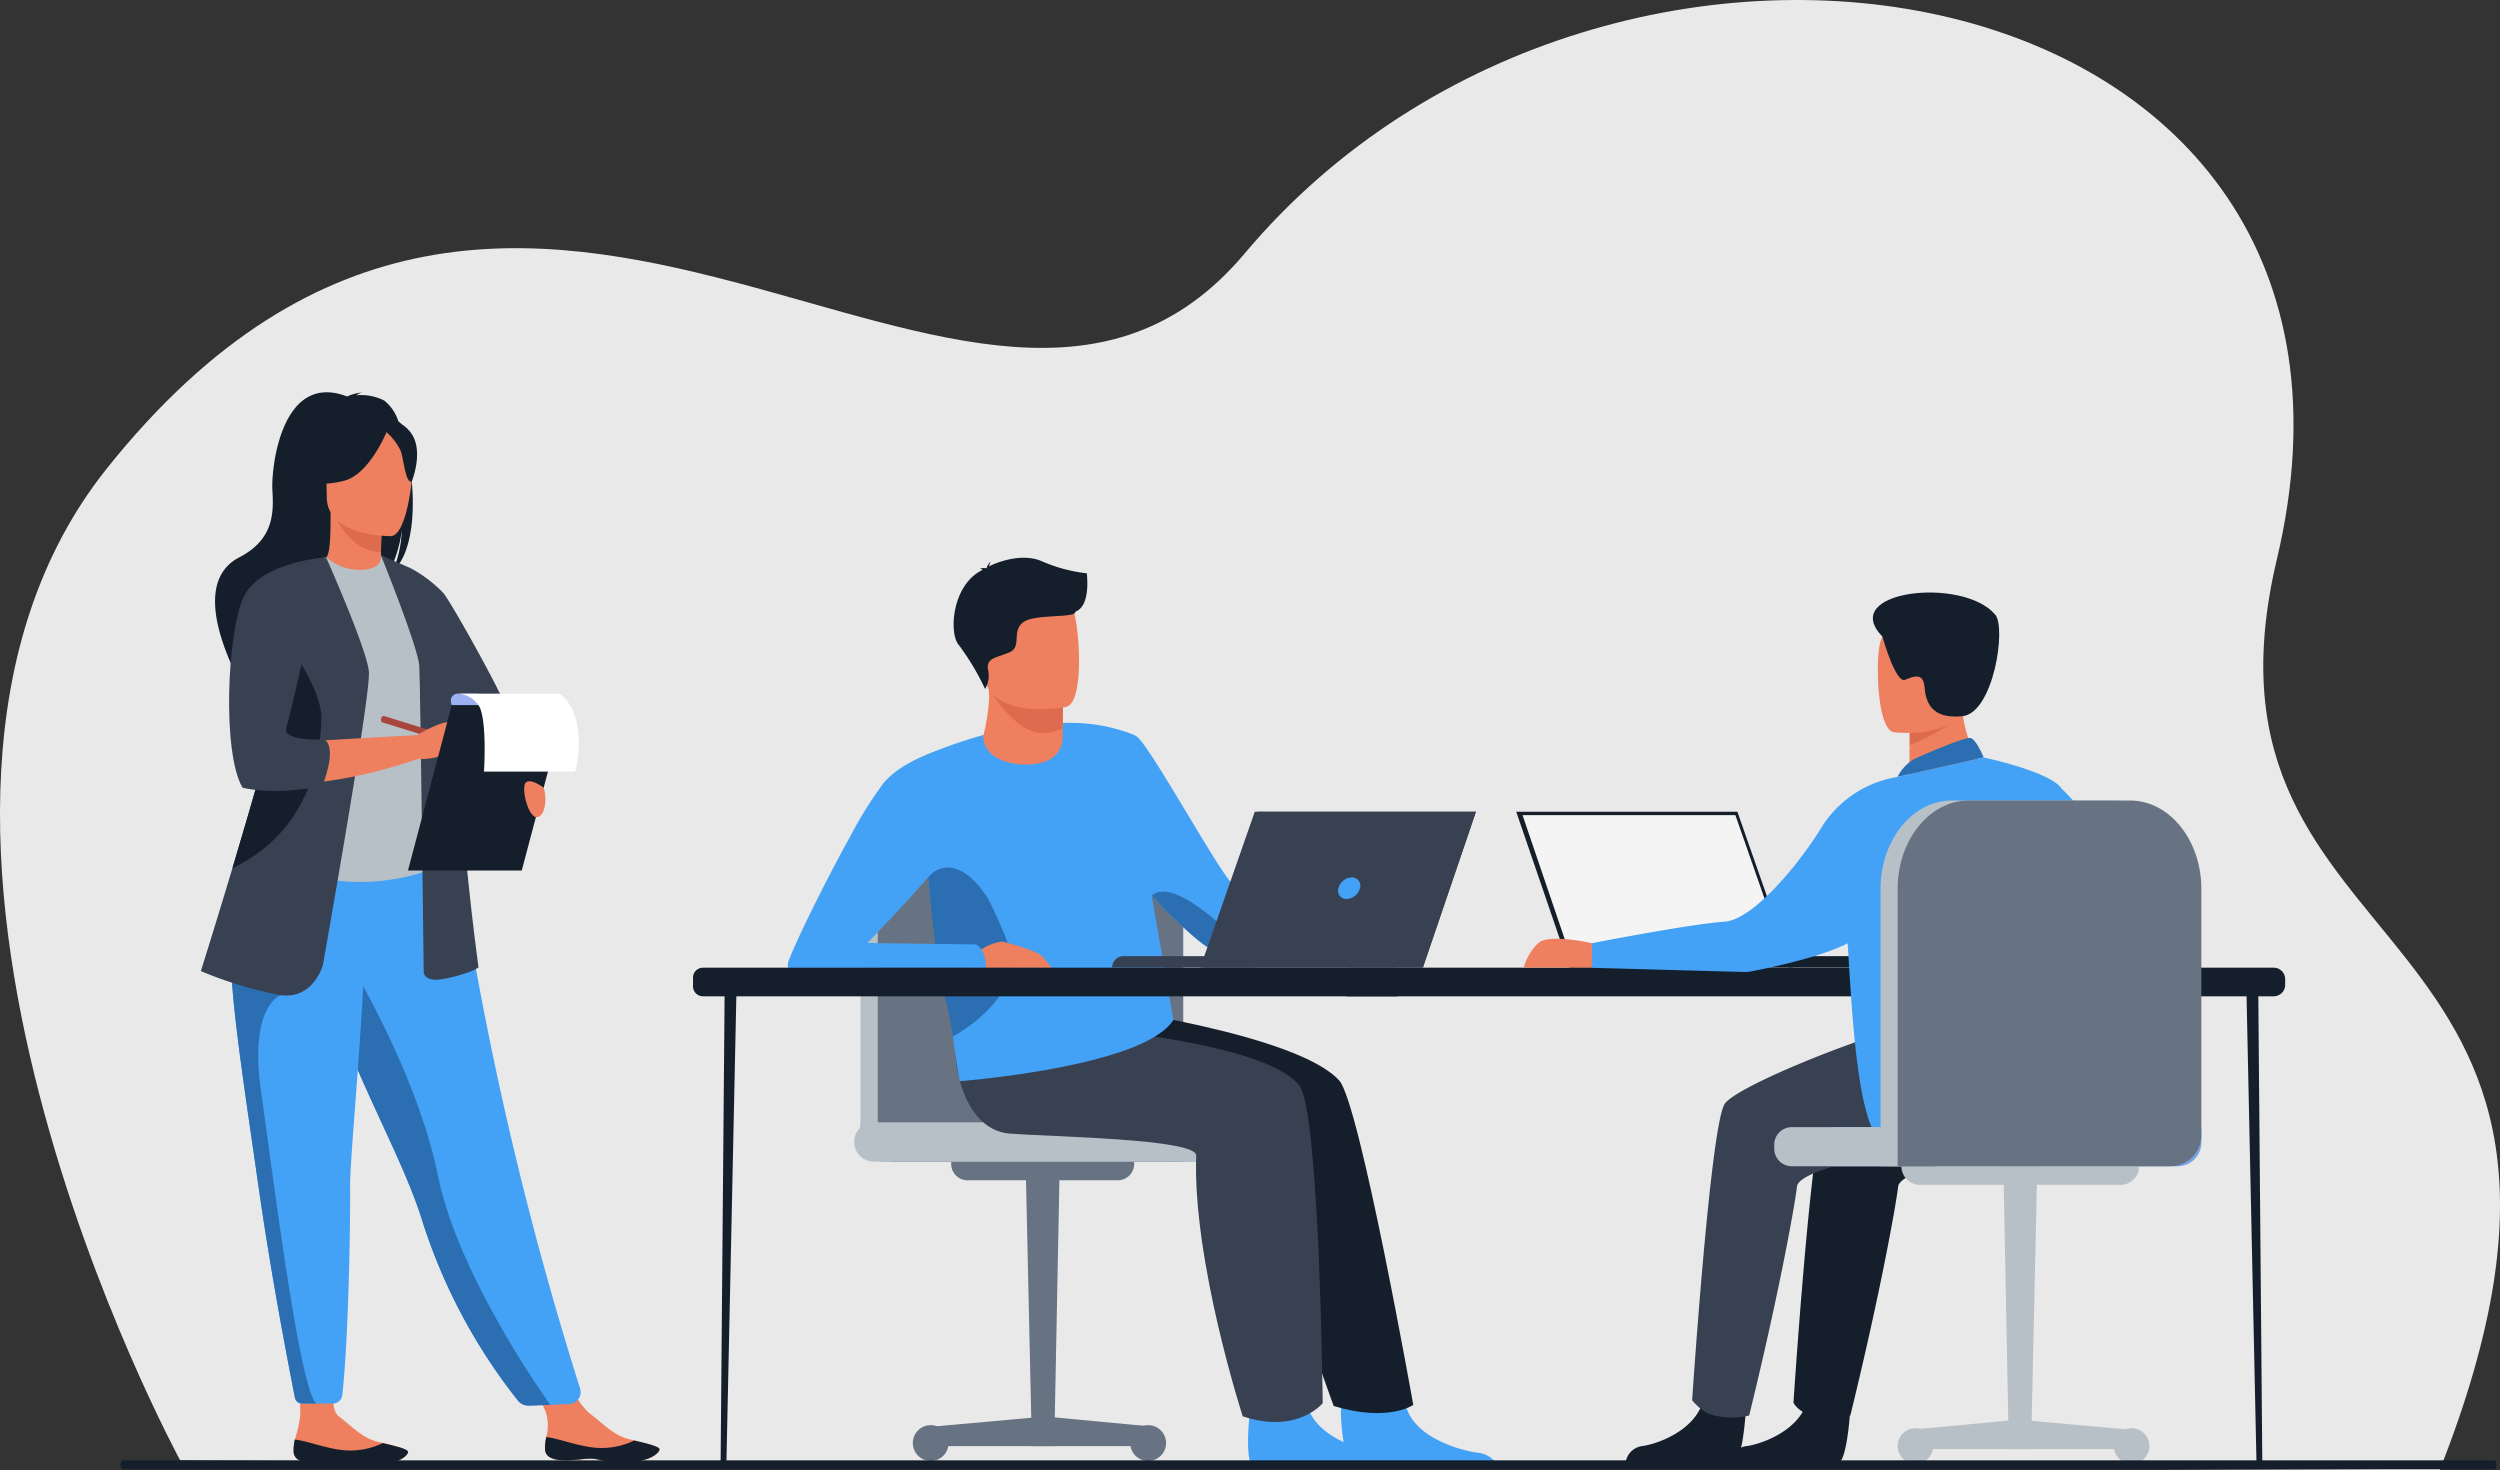 <svg id="Grupo_81121" data-name="Grupo 81121" xmlns="http://www.w3.org/2000/svg" xmlns:xlink="http://www.w3.org/1999/xlink" width="295" height="173.49" viewBox="0 0 295 173.49">
  <rect x="0" y="0" width="295" height="173.49" fill="#333333" stroke="none"/>
  <defs>
    <clipPath id="clip-path">
      <rect id="Rectángulo_34137" data-name="Rectángulo 34137" width="295" height="173.49" fill="none"/>
    </clipPath>
  </defs>
  <g id="Grupo_81120" data-name="Grupo 81120" clip-path="url(#clip-path)">
    <path id="Trazado_114310" data-name="Trazado 114310" d="M21.263,172.322s-41.381-75.984-8.688-117C62.386-7.166,115.307,67.465,146.891,29.887,190.11-21.535,285.463-4.74,268.675,65.976c-11.774,49.6,45.87,40.042,19.2,107.515Z" transform="translate(0 0)" fill="#e9e9e9"/>
    <path id="Trazado_114311" data-name="Trazado 114311" d="M627.123,765.5h-40.9a2.813,2.813,0,0,1-2.813-2.813v-1.829h43.715Z" transform="translate(-481.864 -628.426)" fill="#77a4e5"/>
    <path id="Trazado_114312" data-name="Trazado 114312" d="M698.684,821.1h-2.638l-.74-33.572h4.03Z" transform="translate(-574.285 -650.454)" fill="#677282"/>
    <path id="Trazado_114313" data-name="Trazado 114313" d="M658.833,963.816H633.175V961.5l13.078-1.179,12.581,1.179Z" transform="translate(-522.969 -793.173)" fill="#677282"/>
    <path id="Trazado_114314" data-name="Trazado 114314" d="M618.853,968.306a2.111,2.111,0,1,1,2.111,2.111,2.11,2.11,0,0,1-2.111-2.111" transform="translate(-511.14 -798.026)" fill="#677282"/>
    <path id="Trazado_114315" data-name="Trazado 114315" d="M766.273,968.306a2.111,2.111,0,1,1,2.11,2.111,2.11,2.11,0,0,1-2.11-2.111" transform="translate(-632.901 -798.026)" fill="#677282"/>
    <path id="Trazado_114316" data-name="Trazado 114316" d="M664.528,789.727H646.792a1.926,1.926,0,0,1-1.926-1.926v-.276h21.589v.276a1.926,1.926,0,0,1-1.926,1.926" transform="translate(-532.625 -650.453)" fill="#677282"/>
    <path id="Trazado_114317" data-name="Trazado 114317" d="M587.072,581.518a3.663,3.663,0,0,1-3.663-3.663V548.6c0-5.793,3.787-10.489,8.459-10.489H611c4.672,0,8.46,4.7,8.46,10.489v32.923Z" transform="translate(-481.865 -444.447)" fill="#b8c0c7"/>
    <path id="Trazado_114318" data-name="Trazado 114318" d="M597.093,581.518a2.008,2.008,0,0,1-2.008-2.008V548.6c0-5.793,3.787-10.489,8.459-10.489h19.13c4.672,0,8.46,4.7,8.46,10.489v32.923Z" transform="translate(-491.509 -444.447)" fill="#677282"/>
    <path id="Trazado_114319" data-name="Trazado 114319" d="M628.256,765.5h-46.8a2.321,2.321,0,0,1,0-4.642h46.8a2.321,2.321,0,1,1,0,4.642" transform="translate(-478.337 -628.426)" fill="#b8c0c7"/>
    <path id="Trazado_114320" data-name="Trazado 114320" d="M927.728,950.428H910.306c-.838-1.023-1.308-5.832-1.181-7.064.026-.248.339-1.4.339-1.4s6.433-2.714,7.25.93c.025.114.055.226.088.336,1.03,3.408,5.648,4.957,8.314,5.388a3.02,3.02,0,0,1,2.611,1.811" transform="translate(-750.872 -777.209)" fill="#43a1f6"/>
    <path id="Trazado_114321" data-name="Trazado 114321" d="M690.138,682.764c.629,0,23.851,3.247,28.683,8.678,2.414,2.713,8.725,38.265,8.725,38.265s-2.935,2.082-9.385.13c0,0-8.514-23-8.164-29.505.1-1.8-20.643-2.55-24.314-3.413s-8.227-2.979-6.25-6.511,10.7-7.643,10.7-7.643" transform="translate(-560.781 -563.927)" fill="#151f2c"/>
    <path id="Trazado_114322" data-name="Trazado 114322" d="M864.108,952.933H846.685c-.838-1.023-.529-4.8-.4-6.028.026-.248.044-.393.044-.393s5.949-4.759,6.767-1.115c.025.114.055.226.088.336,1.03,3.408,5.647,4.957,8.314,5.388a3.02,3.02,0,0,1,2.612,1.811" transform="translate(-698.852 -779.714)" fill="#43a1f6"/>
    <path id="Trazado_114323" data-name="Trazado 114323" d="M655.006,679.906c.629,0,28.363,1.378,33.2,7.359,2.414,2.988,2.773,37.5,2.773,37.5s-2.987,3.7-9.437,1.553c0,0-5.927-18.31-5.492-30.778.069-1.981-17.263-2.209-22.024-2.587-6.038-.48-7.564-10.614-5.587-14.505s6.571,1.459,6.571,1.459" transform="translate(-534.9 -559.19)" fill="#384152"/>
    <path id="Trazado_114324" data-name="Trazado 114324" d="M655.87,525.082c-3.477,5.553-25.192,7.227-25.192,7.227-.366-.888-2.017-15.2-2.3-16.191a48.048,48.048,0,0,1-1.455-7.86l-.011-.1a91.673,91.673,0,0,1-.435-11.748c.039-1.547.1-2.5.1-2.546h0l.159-.065c1.314-.551,2.574-1.026,3.782-1.438l.01,0c1.015-.346,1.993-.645,2.933-.9a42.868,42.868,0,0,1,4.613-1.006,33.75,33.75,0,0,1,4.555-.42c.061,0,.121,0,.183,0q.538-.009,1.043,0a19.8,19.8,0,0,1,6.79,1.2c.159.063.3.121.409.174l.045.019c.129.058.229.106.3.141a.152.152,0,0,1,.027.015c.034.018.066.036.1.055l1.787,18.777Z" transform="translate(-517.412 -404.73)" fill="#43a1f6"/>
    <path id="Trazado_114325" data-name="Trazado 114325" d="M769.349,518.19c-2.483,1.152-17.247,2.12-18.666,1.711-.727-.21-3.771-2.891-6.834-6.19l0,0c-2.9-3.12-5.82-6.792-6.806-9.435a16.171,16.171,0,0,1-.284-10.252s3.767-.016,5.3.912,10.317,17.1,11.491,17.529,15.084,1.224,16.677,1.98c0,0,1.6,2.6-.879,3.747" transform="translate(-607.946 -408.036)" fill="#43a1f6"/>
    <path id="Trazado_114326" data-name="Trazado 114326" d="M676.007,468.8l0,.914s.254,2.859-3.267,3.282-6.19-1.106-6.1-3.312a25.876,25.876,0,0,0,.682-4.3,9.935,9.935,0,0,0-.128-1.712l6.823-.147,2.01.325Z" transform="translate(-550.606 -382.853)" fill="#ee805f"/>
    <path id="Trazado_114327" data-name="Trazado 114327" d="M678.666,464.553l-.018,4.946a5.77,5.77,0,0,1-2.459.547c-3.136,0-6.257-5.041-6.356-5.671Z" transform="translate(-553.247 -383.548)" fill="#de6b4d"/>
    <path id="Trazado_114328" data-name="Trazado 114328" d="M671.244,410.789s-8.735,1.779-9.759-3.678-2.841-8.9,2.693-10.269,7.011.512,7.8,2.25,1.516,11.094-.73,11.7" transform="translate(-545.423 -327.382)" fill="#ee805f"/>
    <path id="Trazado_114329" data-name="Trazado 114329" d="M662.224,379.968a18.313,18.313,0,0,1-5.313-1.429c-2.334-1.011-5.276.111-6.23.616a1.424,1.424,0,0,1,.232-.575,1.282,1.282,0,0,0-.491.73c-.044.033-.064.055-.053.063a1.642,1.642,0,0,0-.8.053s.219-.032.3.109a.133.133,0,0,0,.035.039c-3.636,1.764-3.963,7.515-2.79,8.844a29.19,29.19,0,0,1,3.106,5.2,3.091,3.091,0,0,0,.356-2.261c-.258-1.408.959-1.41,2.494-2.053s.252-2.434,1.6-3.525,6.275-.458,6.21-1.29c1.829-.67,1.35-4.334,1.349-4.521" transform="translate(-533.98 -312.316)" fill="#151f2c"/>
    <path id="Trazado_114330" data-name="Trazado 114330" d="M632.071,608.047c-.418-2.827-1.415-6.417-1.882-9.47-.388-2.54-.761-6.627-1.053-9.294,0-.034-.008-.069-.011-.1.019.009.05.06.07.035.965-1.172,3.6-2.454,6.787,2.214.636.93,3.241,6.647,3.148,7.82-.424,5.342-7.059,8.8-7.059,8.8" transform="translate(-519.624 -485.754)" fill="#2b6eb2"/>
    <path id="Trazado_114331" data-name="Trazado 114331" d="M657.878,641.407a2.651,2.651,0,0,1,.336-1.613s.409-.265.951-.574a5.542,5.542,0,0,1,2.417-.92c.09.016.211.043.355.078,1.189.285,3.961,1.139,4.379,1.639.345.411.815.935,1.139,1.39Z" transform="translate(-543.352 -527.194)" fill="#ee805f"/>
    <path id="Trazado_114332" data-name="Trazado 114332" d="M557.525,532.369H534.181a1.415,1.415,0,0,1,.018-.785c.7-1.759,2.055-4.654,3.62-7.761,1.151-2.285,2.413-4.686,3.6-6.832a48.222,48.222,0,0,1,4.059-6.5,10.541,10.541,0,0,1,2.512-2.035,17.678,17.678,0,0,1,2.343-1.17h0c.053-.023.106-.044.159-.065a20.651,20.651,0,0,1,2.914-.948s.018.738.019,1.872c.005,3.29-.121,9.921-1.171,11.539a21.639,21.639,0,0,1-1.519,1.931l-.059.068c-.369.432-.778.9-1.207,1.376-2.437,2.729-5.522,5.935-5.9,6.325l-.039.04h.045l6.546.091,2.008.027,4.163.058a1.576,1.576,0,0,1,.683.58,4.215,4.215,0,0,1,.545,2.186" transform="translate(-441.167 -418.156)" fill="#43a1f6"/>
    <path id="Trazado_114333" data-name="Trazado 114333" d="M806.312,609.406c-2.483,1.152-17.247,2.12-18.666,1.711-.727-.21-3.771-2.891-6.834-6.19.151.02,1.552-2.314,7.938,3.272,0,0,1.672.744,6.224.328s10.4-.57,11.338.879" transform="translate(-644.909 -499.252)" fill="#2b6eb2"/>
    <path id="Trazado_114334" data-name="Trazado 114334" d="M358.139,936.814c.1,1.4,2.082,1.418,4.328,1.157s1.649.308,4.793.352,4.229-1,4.381-1.445c.136-.4-1.379-.734-3-1.129-.2-.049-.408-.1-.613-.152-1.827-.465-3.037-1.832-4.6-3.026-1.481-1.131-3.39-5.224-3.39-5.224l-4.3-.194s1.809,3.669,2.488,5.251a5.18,5.18,0,0,1,.056,2.951,5.5,5.5,0,0,0-.149,1.459" transform="translate(-293.825 -765.779)" fill="#ee805f"/>
    <path id="Trazado_114335" data-name="Trazado 114335" d="M373.795,976.891c2.246-.261,1.649.308,4.793.352s4.229-1,4.381-1.445c.136-.4-1.379-.734-3-1.129l-.019.03a8.813,8.813,0,0,1-4.614.826c-2.111-.211-4.264-1.093-5.721-1.25a5.5,5.5,0,0,0-.149,1.459c.1,1.4,2.082,1.418,4.328,1.157" transform="translate(-305.153 -804.7)" fill="#151f2c"/>
    <path id="Trazado_114336" data-name="Trazado 114336" d="M199.01,924.85c.1,1.4,2.081,1.42,4.327,1.162s1.648.31,4.793.357,4.229-.991,4.382-1.44c.136-.4-1.378-.736-3-1.132-.2-.049-.408-.1-.613-.153-1.827-.466-3.035-1.835-4.6-3.03-1.48-1.133,0-7.837,0-7.837l-4.725-.46s.227,5.645.223,8.212a14.449,14.449,0,0,1-.642,2.864,5.5,5.5,0,0,0-.15,1.459" transform="translate(-164.365 -753.525)" fill="#ee805f"/>
    <path id="Trazado_114337" data-name="Trazado 114337" d="M203.337,978.568c2.246-.258,1.648.309,4.793.357s4.23-.991,4.382-1.441c.136-.4-1.378-.736-3-1.132l-.019.03a8.812,8.812,0,0,1-4.615.822c-2.111-.214-4.263-1.1-5.719-1.256a5.5,5.5,0,0,0-.15,1.459c.1,1.4,2.081,1.42,4.327,1.162" transform="translate(-164.365 -806.081)" fill="#151f2c"/>
    <path id="Trazado_114338" data-name="Trazado 114338" d="M168.828,275.1c.813-3.345-.366-4.9-1.429-5.733a5.071,5.071,0,0,0-1.669-2.453,6.026,6.026,0,0,0-3.261-.624,1.525,1.525,0,0,1,.688-.326,5.058,5.058,0,0,0-1.8.471c-7.764-2.992-8.984,8.44-8.821,11.1s.14,5.784-3.9,7.876c-7.707,3.993,2.561,19.039,2.561,19.039-.2-2.146,9.707-13.472,14.873-16.864a14.934,14.934,0,0,0,1.738-5.38,14.122,14.122,0,0,1-1.057,4.867c2.355-2.167,2.7-7.371,2.08-11.968" transform="translate(-120.393 -219.649)" fill="#151f2c"/>
    <path id="Trazado_114339" data-name="Trazado 114339" d="M225.94,354.947c.026.012-2.495,1.32-4.39.8-1.783-.486-2.948-2.8-2.924-2.8.755-.15.973-1.188.957-5.647l.341.067,5.74,1.137s-.131,1.807-.135,3.508c0,1.429.083,2.784.41,2.937" transform="translate(-180.573 -286.85)" fill="#ee805f"/>
    <path id="Trazado_114340" data-name="Trazado 114340" d="M231.827,348.821s-.131,1.807-.135,3.508c-3.212-.09-4.91-3.021-5.606-4.645Z" transform="translate(-186.736 -287.169)" fill="#de6b4d"/>
    <path id="Trazado_114341" data-name="Trazado 114341" d="M236.373,637.659a1.409,1.409,0,0,1-1.276,1.835l-2.243.1-2.373.073a1.905,1.905,0,0,1-1.536-.7,66.712,66.712,0,0,1-11.26-21.319q-.149-.473-.315-.958c-2.336-6.81-7.177-15.358-9.729-23.095-.406-1.232-.771-2.392-1.1-3.49-.1-.352-.207-.7-.3-1.037a82.058,82.058,0,0,1-2.927-15.406l18.424.147a405.845,405.845,0,0,0,14.636,63.846" transform="translate(-167.926 -473.817)" fill="#43a1f6"/>
    <path id="Trazado_114342" data-name="Trazado 114342" d="M197.713,400.386c-.046,8.767,1.286,12.529,1.286,12.529a24.758,24.758,0,0,1-17.264,1.057c-.11-.035-2.575-14.485-2.34-15.792a27.8,27.8,0,0,0,.228-7.345,58.952,58.952,0,0,0-2.273-11.535,59.857,59.857,0,0,0,7.606-2.6,5.941,5.941,0,0,0,4.1,1.522c1.867-.041,2.473-.841,2.376-1.714,1.99,1.107,3.578,2.154,3.578,2.154,1.691,2.938,5.122,5.791,5.37,10.3.061,1.108-2.668,11.179-2.669,11.425" transform="translate(-146.481 -310.977)" fill="#b8c0c7"/>
    <path id="Trazado_114343" data-name="Trazado 114343" d="M173.934,447c-.806,1.14-2.35,8.068-6.191,8.939,1.98-4.938,3.482-7.1,3.717-8.621a37.449,37.449,0,0,0,.228-8.532c1.286-2.254,2.246-3.8,2.246-3.8.1-.364,2.043-6.371,2.666-1A24.811,24.811,0,0,1,173.934,447" transform="translate(-138.547 -356.617)" fill="#5f9aa8"/>
    <path id="Trazado_114344" data-name="Trazado 114344" d="M278.333,385.179a15.676,15.676,0,0,1,3.885,2.947c1.152,1.464,7.9,13.59,7.9,14.8s-6.849.421-6.849.421Z" transform="translate(-229.888 -318.137)" fill="#384152"/>
    <path id="Trazado_114345" data-name="Trazado 114345" d="M228.736,302.617s-7.6.125-7.605-4.609-.99-7.906,3.863-8.187,5.8,1.525,6.183,3.1-.464,9.536-2.44,9.69" transform="translate(-182.572 -239.353)" fill="#ee805f"/>
    <path id="Trazado_114346" data-name="Trazado 114346" d="M216.859,284.727s-2.081,5.554-5.275,6.375-4.579-.034-4.579-.034a9.042,9.042,0,0,0,2.958-5.343s5.326-3.642,6.9-1" transform="translate(-170.976 -234.375)" fill="#151f2c"/>
    <path id="Trazado_114347" data-name="Trazado 114347" d="M260.652,287.586a6.712,6.712,0,0,1,1.933,2.445c.379,1.206.549,3.687,1.273,3.6,0,0,1.568-3.775-.194-5.911-1.868-2.264-3.011-.138-3.011-.138" transform="translate(-215.285 -236.783)" fill="#151f2c"/>
    <path id="Trazado_114348" data-name="Trazado 114348" d="M258.271,376.51s4.4,10.863,4.526,13.061.517,35.95.517,35.95-.259,1.552,2.716.905,3.75-1.293,3.75-1.293-2.845-20.82-2.069-28.062-5.949-19.053-5.949-19.053Z" transform="translate(-213.318 -310.977)" fill="#384152"/>
    <path id="Trazado_114349" data-name="Trazado 114349" d="M246.741,702.935l-2.576.079a1.489,1.489,0,0,1-1.195-.539,66.491,66.491,0,0,1-11.4-21.487q-.149-.473-.316-.958c-2.335-6.81-7.177-15.358-9.729-23.095-.406-1.232-.771-2.392-1.1-3.49-.1-.352-.207-.7-.3-1.037l2.713-2.059s8.146,13.19,10.667,25.6c2.191,10.782,10.963,23.757,13.234,26.983" transform="translate(-181.812 -537.153)" fill="#2b6eb2"/>
    <path id="Trazado_114350" data-name="Trazado 114350" d="M170.383,660.5c.044,5.71-.227,18.439-.922,24.661a1.124,1.124,0,0,1-1.118,1h-1.922c-.81,0-1.416-.006-1.819-.012a.74.74,0,0,1-.713-.6c-1.911-9.728-3.28-17.81-4.281-24.793-.838-5.845-1.583-10.856-2.156-15.17-.577-4.341-.978-7.976-1.121-11.047-.022-.484-.039-.954-.048-1.411s-.011-.905-.008-1.338l15.919-1.552c-.2,10.577-1.836,26.752-1.81,30.26" transform="translate(-129.073 -520.541)" fill="#43a1f6"/>
    <path id="Trazado_114351" data-name="Trazado 114351" d="M166.693,706.565c-.728,0-1.291,0-1.69-.01a.9.9,0,0,1-.867-.724c-1.9-9.672-3.259-17.714-4.257-24.667-.838-5.845-1.583-10.856-2.156-15.17-.577-4.341-.978-7.976-1.121-11.047l5.841,3.436s-3.728,1.315-2.306,11.273,4.575,35.5,6.555,36.911" transform="translate(-129.345 -540.951)" fill="#2b6eb2"/>
    <path id="Trazado_114352" data-name="Trazado 114352" d="M150.577,425.925s-1.121,4.051-5,3.534a46.758,46.758,0,0,1-9.4-2.845s1.658-5.239,3.719-12.121c2.5-8.332,5.585-19.073,7.041-25.848a41.9,41.9,0,0,0,.791-4.619l3.219-6.245s4.8,10.771,5.058,13.486-5.431,34.657-5.431,34.657" transform="translate(-112.477 -312.028)" fill="#384152"/>
    <path id="Trazado_114353" data-name="Trazado 114353" d="M168.054,448.512c-.173,4.4-1.208,12.932-10.432,17.5-.025.012-.049.025-.074.035,2.5-8.332,5.585-19.073,7.041-25.848,1.694,2.532,3.559,5.892,3.464,8.313" transform="translate(-130.126 -363.581)" fill="#151f2c"/>
    <path id="Trazado_114354" data-name="Trazado 114354" d="M164.462,390.864l4.248-13.082a65.519,65.519,0,0,0-8.058,2.954s-1.683,2.17-2.725,7.177c0,0-1.1,12.02,1.357,16.417,0,0,7.759,1.552,20.173-2.716v-2.845s-13.578.711-16.359,1.035Z" transform="translate(-130.236 -312.028)" fill="#ee805f"/>
    <path id="Trazado_114355" data-name="Trazado 114355" d="M166.754,377.782s-7.875.555-9.771,4.779-2.5,18.277-.086,22.415c0,0,3.324.946,9.2-.152l.217-.041s1.875-4.591.194-5.5c0,0-4.957.259-4.44-1.379s4.685-20.125,4.685-20.125" transform="translate(-128.28 -312.028)" fill="#384152"/>
    <path id="Trazado_114356" data-name="Trazado 114356" d="M271.535,489.384l-.232.745-12.921-4.02a.5.5,0,0,1-.087-.457.365.365,0,0,1,.319-.289Z" transform="translate(-213.318 -400.885)" fill="#a9453d"/>
    <path id="Trazado_114357" data-name="Trazado 114357" d="M334.312,509.163l-.935-.7-.232.745Z" transform="translate(-275.161 -419.96)" fill="#a9453d"/>
    <path id="Trazado_114358" data-name="Trazado 114358" d="M277.093,490.972s2.931-1.805,4.161-1.528,4.364,2.548,2.856,3.039-2.728-.024-3.308.333-1.008,1.01-3.709,1,0-2.845,0-2.845" transform="translate(-227.872 -404.231)" fill="#ee805f"/>
    <path id="Trazado_114359" data-name="Trazado 114359" d="M276.6,497.524l13.427.005,5.168-19.522-13.426,0Z" transform="translate(-228.461 -394.804)" fill="#151f2c"/>
    <path id="Trazado_114360" data-name="Trazado 114360" d="M306.342,470.271s-1.028.168-.581,1.345h4.584l-1.467-1.345Z" transform="translate(-252.45 -388.419)" fill="#9db0f4"/>
    <path id="Trazado_114361" data-name="Trazado 114361" d="M309.632,470.271a3.107,3.107,0,0,1,2.727,1.631c.859,1.993.492,7.562.492,7.562h10.772s1.7-6.544-1.855-9.193Z" transform="translate(-255.74 -388.419)" fill="#fff"/>
    <path id="Trazado_114362" data-name="Trazado 114362" d="M357.63,530.4s-1.622-1.215-2.123-.514.386,4.274,1.446,4.01,1.073-2.769.677-3.5" transform="translate(-293.511 -437.48)" fill="#ee805f"/>
    <path id="Trazado_114363" data-name="Trazado 114363" d="M488.893,724.273h-.03c-.177,0-.32-.393-.316-.872l.478-55.97,1.409-.444-1.2,56.418c-.01.487-.16.867-.34.867" transform="translate(-403.514 -550.897)" fill="#151f2c"/>
    <path id="Trazado_114364" data-name="Trazado 114364" d="M471,659.427h81.785a1.176,1.176,0,0,0,1.175-1.175v-1.026a1.175,1.175,0,0,0-1.175-1.175H471a1.175,1.175,0,0,0-1.175,1.175v1.026A1.175,1.175,0,0,0,471,659.427" transform="translate(-388.049 -541.863)" fill="#151f2c"/>
    <path id="Trazado_114365" data-name="Trazado 114365" d="M1524.433,724.273h.03c.177,0,.319-.393.315-.872l-.478-55.97-1.41-.444,1.2,56.418c.01.487.16.867.341.867" transform="translate(-1257.827 -550.897)" fill="#151f2c"/>
    <path id="Trazado_114366" data-name="Trazado 114366" d="M907.715,659.427H1016.9a1.356,1.356,0,0,0,1.355-1.356v-.666a1.356,1.356,0,0,0-1.355-1.356H907.715a1.356,1.356,0,0,0-1.356,1.356v.666a1.356,1.356,0,0,0,1.356,1.356" transform="translate(-748.605 -541.863)" fill="#151f2c"/>
    <path id="Trazado_114367" data-name="Trazado 114367" d="M770.869,649.553H753.99a1.346,1.346,0,0,1,1.345-1.346h15.534Z" transform="translate(-622.756 -535.385)" fill="#384152"/>
    <path id="Trazado_114368" data-name="Trazado 114368" d="M846.277,550.318,840.018,568.7H813.753l6.429-18.383Z" transform="translate(-672.117 -454.534)" fill="#384152"/>
    <path id="Trazado_114369" data-name="Trazado 114369" d="M848.1,550.318l-6.2,18.213-.057.17H815.958l6.429-18.383Z" transform="translate(-673.938 -454.534)" fill="#384152"/>
    <path id="Trazado_114370" data-name="Trazado 114370" d="M909.765,596.118a1.7,1.7,0,0,1-1.565,1.272.979.979,0,0,1-.978-1.272,1.7,1.7,0,0,1,1.565-1.272.979.979,0,0,1,.978,1.272" transform="translate(-749.289 -491.311)" fill="#43a1f6"/>
    <path id="Trazado_114371" data-name="Trazado 114371" d="M1027.932,550.318l6.3,18.4,26.224-.02-6.429-18.383Z" transform="translate(-849.017 -454.534)" fill="#151f2c"/>
    <path id="Trazado_114372" data-name="Trazado 114372" d="M1032.223,552.639l6.057,17.813.056.166h25.281l-6.28-17.979Z" transform="translate(-852.562 -456.451)" fill="#f4f4f4"/>
    <path id="Trazado_114373" data-name="Trazado 114373" d="M1062.344,649.571l36.626-.02a1.346,1.346,0,0,0-1.345-1.346h-35.657Z" transform="translate(-877.129 -535.384)" fill="#151f2c"/>
    <path id="Trazado_114374" data-name="Trazado 114374" d="M1186.945,949.984s-.37,5.759-1.484,5.839c-.148.011-5.651,0-5.651,0l-7.025-.056a2.279,2.279,0,0,1,2.1-2.046c2.054-.354,5.495-1.789,6.744-4.5,1.315-2.852,5.312.765,5.312.765" transform="translate(-968.658 -783.1)" fill="#151f2c"/>
    <path id="Trazado_114375" data-name="Trazado 114375" d="M1242.662,686.678c.268.226,7.423,7.978,6.839,13.933a3.435,3.435,0,0,1-3.436,3.064h-8.715s-8.893,1.589-9.105,3.511-2.032,12.281-5.638,27c0,0-2.657.915-4.269.261-2.132-.864-2.441-1.781-2.441-1.781s2.15-32.964,3.847-35.284,19.179-9.217,24.84-9.9-1.921-.8-1.921-.8" transform="translate(-1004.267 -567.16)" fill="#151f2c"/>
    <path id="Trazado_114376" data-name="Trazado 114376" d="M1041.052,636.958s-5.057-1.176-6.35,0a6.374,6.374,0,0,0-1.705,2.881h8.056Z" transform="translate(-853.2 -525.662)" fill="#ee805f"/>
    <path id="Trazado_114377" data-name="Trazado 114377" d="M1116.206,949.984s-.37,5.759-1.484,5.839c-.148.011-5.651,0-5.651,0l-7.025-.056a2.279,2.279,0,0,1,2.1-2.046c2.054-.354,5.494-1.789,6.744-4.5,1.315-2.852,5.312.765,5.312.765" transform="translate(-910.232 -783.1)" fill="#151f2c"/>
    <path id="Trazado_114378" data-name="Trazado 114378" d="M1192.508,686.678a47.884,47.884,0,0,1,2.786,9.07,6.529,6.529,0,0,1-6.376,7.926h-20.274s-8.893,1.589-9.1,3.511-2.032,12.281-5.638,27a8.487,8.487,0,0,1-4.749-.19,5.878,5.878,0,0,1-1.981-1.608s2.168-32.685,3.865-35.005,19.179-9.217,24.84-9.9,16.631-.8,16.631-.8" transform="translate(-947.503 -567.16)" fill="#384152"/>
    <path id="Trazado_114379" data-name="Trazado 114379" d="M1302.847,480.151l-3.135,3.01-5.342,0c-.006-.43.012-2.221.031-3.844,0-.1,0-.191,0-.285,0-.36.009-.708.013-1.025.011-.894.02-1.542.02-1.542l1.373-.939,3.051-2.089,1.65-1.128c0,.028.137,1.5.157,1.718a12.514,12.514,0,0,0,2.179,6.123" transform="translate(-1069.08 -390.103)" fill="#ee805f"/>
    <path id="Trazado_114380" data-name="Trazado 114380" d="M1288.485,502.727c.1-.043,5.882-2.636,6.558-2.413s1.519,2.288,1.519,2.288l-10.178,2.3a5.056,5.056,0,0,1,2.1-2.176" transform="translate(-1062.485 -413.222)" fill="#2b6eb2"/>
    <path id="Trazado_114381" data-name="Trazado 114381" d="M1142.428,530.971c-1.1-6.791-5.751-11.874-7.741-13.779-1.336-2.01-9.183-3.668-9.183-3.668l-10.178,2.3a12.971,12.971,0,0,0-8.972,5.973c-2,3.309-7.731,10.878-11.494,11.113s-15.582,2.528-15.582,2.528v2.907l18.018.495a3.079,3.079,0,0,0,.656-.052c1.551-.293,8.2-1.613,11.5-3.334.528,8.511,1.152,21.508,4.124,23.572,3.144,2.183,25.255,2.475,27.6-.852,1.2-1.7-.271-11.785-2.107-21.507,2.282-1.086,3.823-2.85,3.361-5.7" transform="translate(-891.427 -424.144)" fill="#43a1f6"/>
    <path id="Trazado_114382" data-name="Trazado 114382" d="M1299.887,489.013l-.272.169a21.869,21.869,0,0,1-4.967,2.622c.011-.894.02-1.543.02-1.543l1.373-.939Z" transform="translate(-1069.311 -403.899)" fill="#de6b4d"/>
    <path id="Trazado_114383" data-name="Trazado 114383" d="M1274.971,431.643s8.22.972,8.747-4.156,1.943-8.457-3.283-9.294-6.448,1.014-7.04,2.683-.547,10.382,1.577,10.767" transform="translate(-1051.486 -345.233)" fill="#ee805f"/>
    <path id="Trazado_114384" data-name="Trazado 114384" d="M1270.839,406.908s1.552,5.563,2.675,5.1,2.151-.844,2.3.893.8,3.773,4.461,3.4,5.2-10.4,3.881-11.976c-3.806-4.545-18.6-2.842-13.315,2.582" transform="translate(-1048.714 -331.79)" fill="#151f2c"/>
    <path id="Trazado_114385" data-name="Trazado 114385" d="M1242.747,768.767h40.66a2.8,2.8,0,0,0,2.8-2.8v-1.818h-43.456Z" transform="translate(-1026.443 -631.15)" fill="#77a4e5"/>
    <path id="Trazado_114386" data-name="Trazado 114386" d="M1204.942,768.767H1235.7a2.068,2.068,0,0,0,2.068-2.067v-.479a2.068,2.068,0,0,0-2.068-2.068h-30.761a2.067,2.067,0,0,0-2.067,2.068v.479a2.067,2.067,0,0,0,2.067,2.067" transform="translate(-993.511 -631.15)" fill="#b8c0c7"/>
    <path id="Trazado_114387" data-name="Trazado 114387" d="M1358.812,824.038h2.623l.736-33.374h-4.006Z" transform="translate(-1121.771 -653.047)" fill="#b8c0c7"/>
    <path id="Trazado_114388" data-name="Trazado 114388" d="M1296.4,965.911h25.507v-2.3l-13-1.172-12.506,1.172Z" transform="translate(-1070.758 -794.921)" fill="#b8c0c7"/>
    <path id="Trazado_114389" data-name="Trazado 114389" d="M1437.269,970.374a2.1,2.1,0,1,0-2.1,2.1,2.1,2.1,0,0,0,2.1-2.1" transform="translate(-1183.643 -799.745)" fill="#b8c0c7"/>
    <path id="Trazado_114390" data-name="Trazado 114390" d="M1290.723,970.374a2.1,2.1,0,1,0-2.1,2.1,2.1,2.1,0,0,0,2.1-2.1" transform="translate(-1062.603 -799.745)" fill="#b8c0c7"/>
    <path id="Trazado_114391" data-name="Trazado 114391" d="M1291.261,792.854h23.678a2.19,2.19,0,0,0,2.189-2.19h-28.057a2.189,2.189,0,0,0,2.189,2.19" transform="translate(-1064.705 -653.047)" fill="#b8c0c7"/>
    <path id="Trazado_114392" data-name="Trazado 114392" d="M1308.758,585.877a2,2,0,0,0,2-2V553.149c0-5.759-3.765-10.427-8.41-10.427h-19.017c-4.645,0-8.41,4.669-8.41,10.427v32.728Z" transform="translate(-1053.015 -448.26)" fill="#b8c0c7"/>
    <path id="Trazado_114393" data-name="Trazado 114393" d="M1318.721,585.877a3.641,3.641,0,0,0,3.641-3.641V553.149c0-5.759-3.765-10.427-8.41-10.427h-19.017c-4.645,0-8.41,4.669-8.41,10.427v32.728Z" transform="translate(-1062.603 -448.26)" fill="#677282"/>
    <path id="Trazado_114394" data-name="Trazado 114394" d="M362.091,990.5v.154c0,.245-.143.447-.318.447H82.028c-.174,0-.318-.2-.318-.447V990.5c0-.245.143-.447.318-.447H361.773c.174,0,.318.2.318.447" transform="translate(-67.488 -817.731)" fill="#151f2c"/>
  </g>
</svg>
